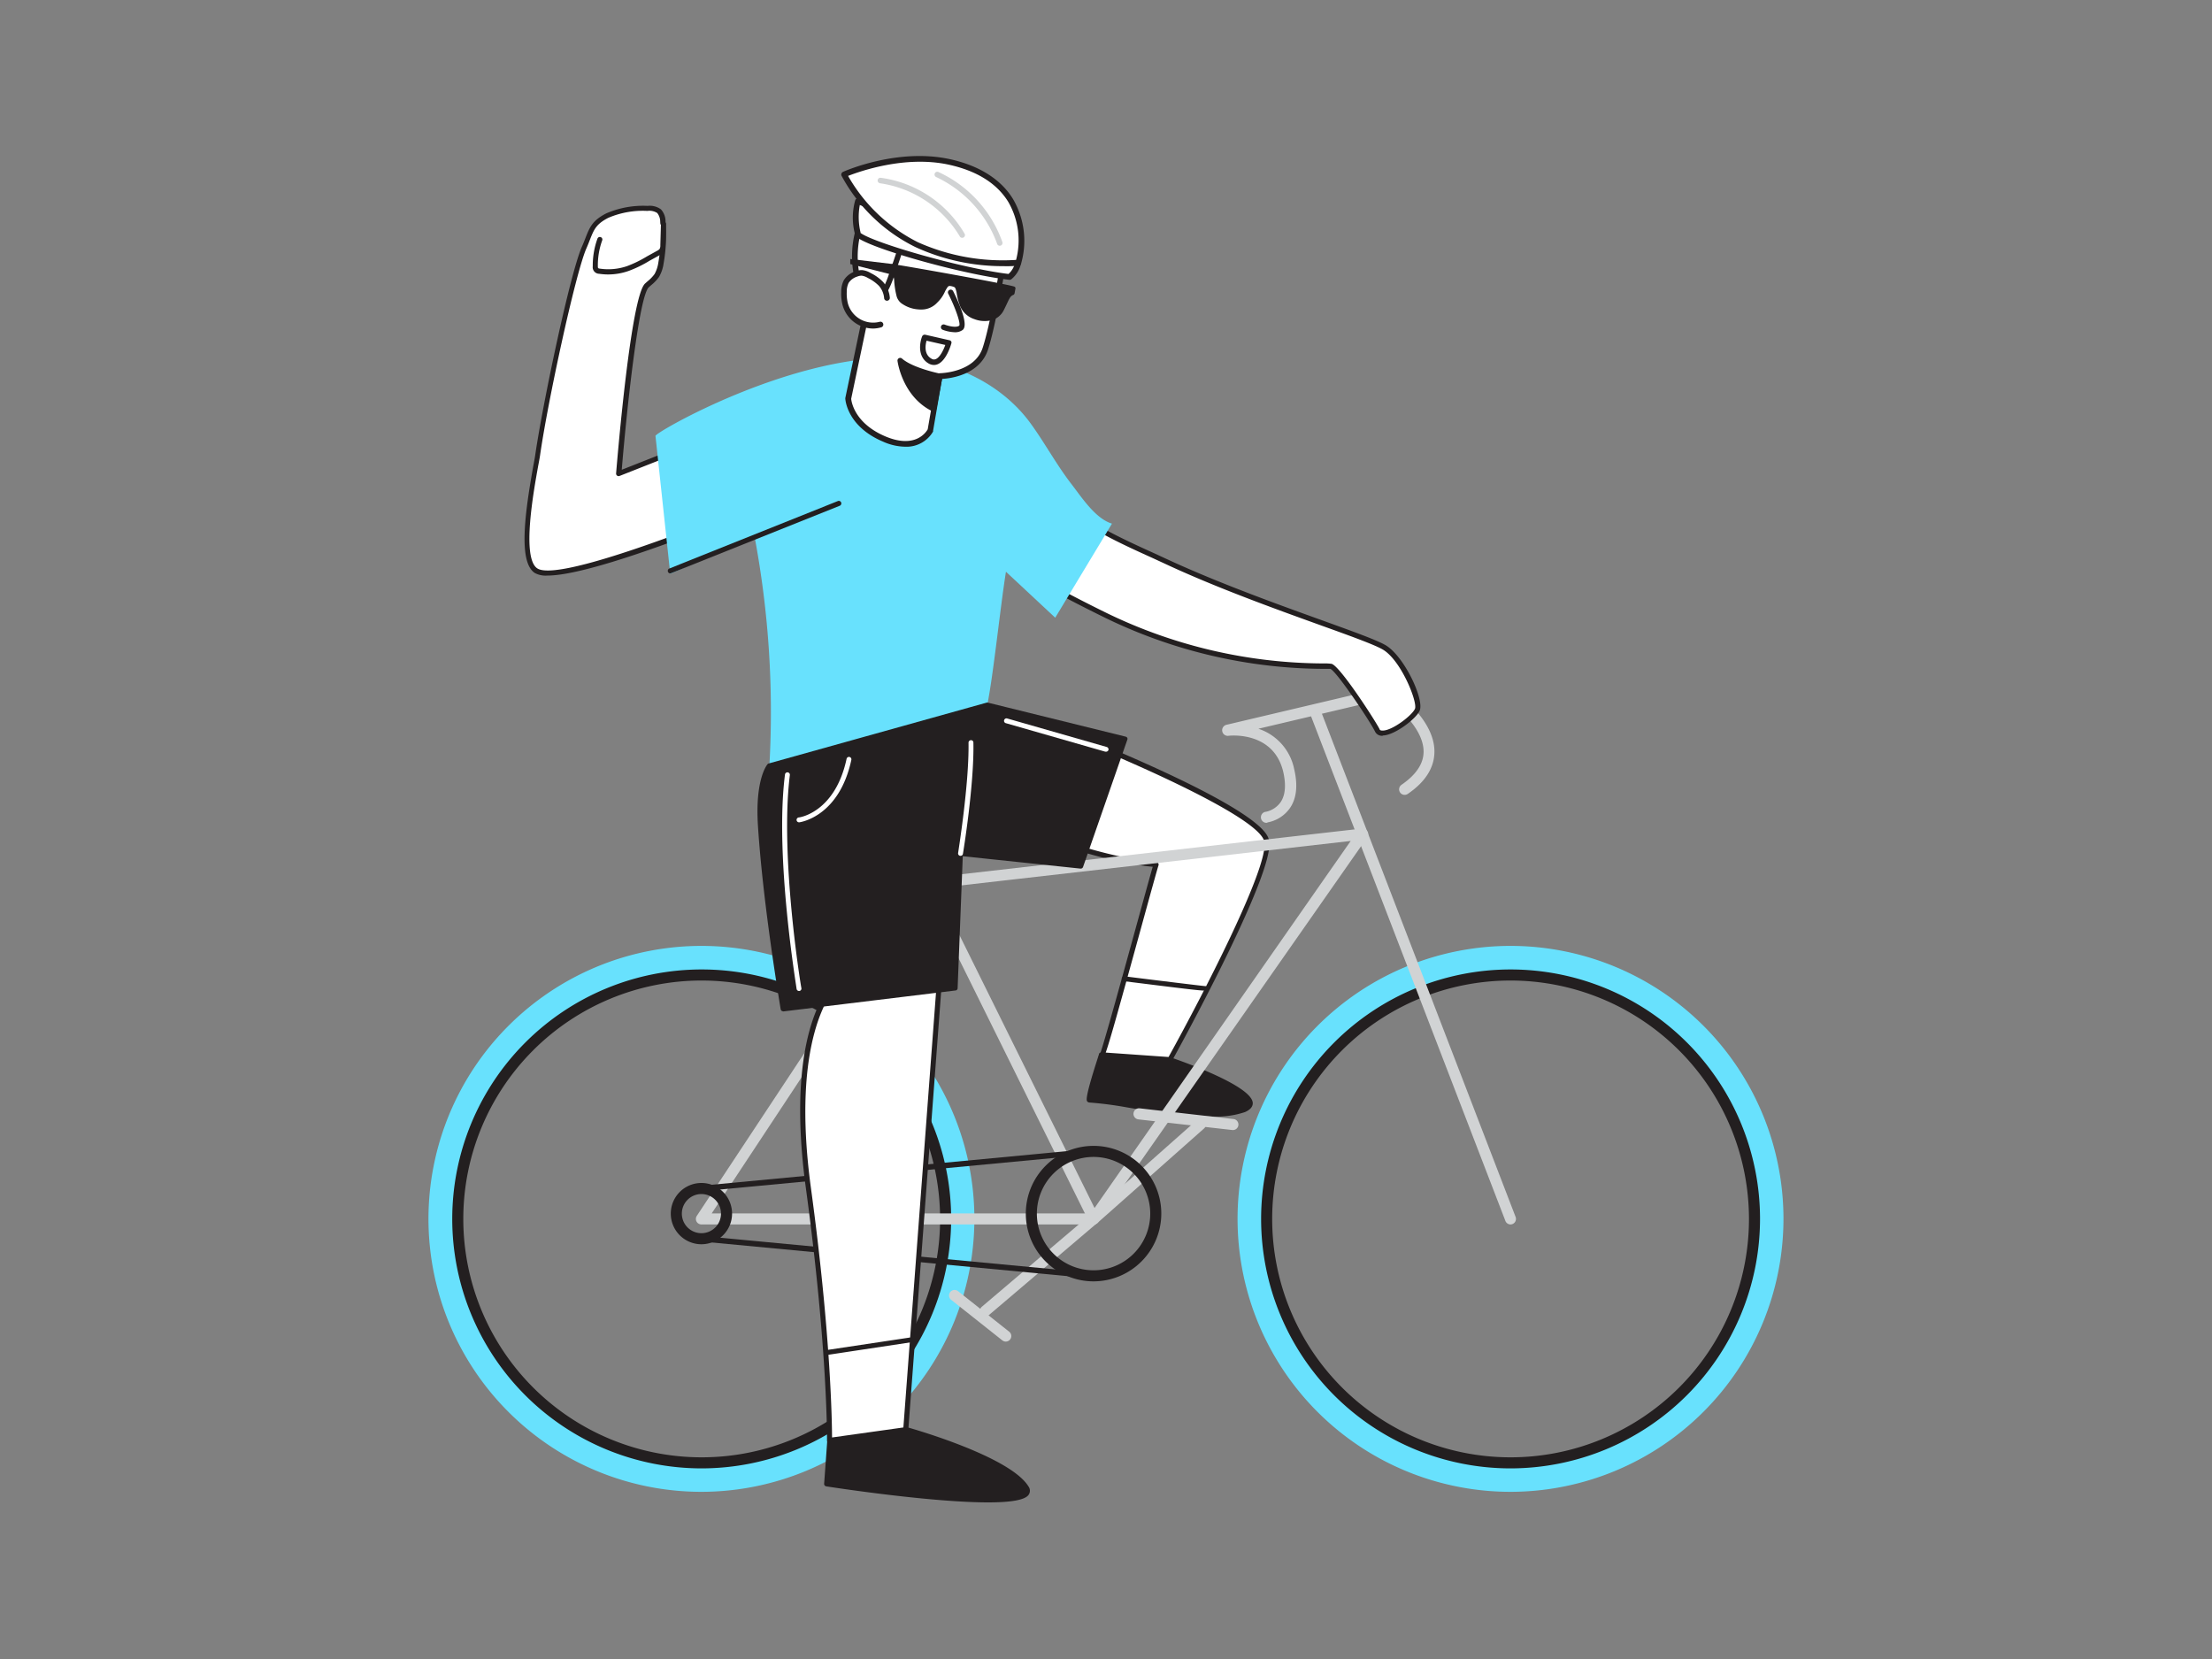 <svg xmlns="http://www.w3.org/2000/svg" viewBox="0 0 400 300"><rect x="0" y="0" width="400" height="300" fill="#808080" stroke="none"/><g id="_42_biker" data-name="#42_biker"><path d="M229.09,148.79a1,1,0,0,1-.15-2,4.35,4.35,0,0,0,2.64-1.74c.86-1.28,1-3.11.48-5.44-1.72-7.38-9.53-6.6-9.87-6.56a1,1,0,0,1-.34-2l28.76-6.79a.94.94,0,0,1,.78.14c.33.21,8,5.33,8,11.49,0,2.89-1.6,5.48-4.83,7.68a1,1,0,0,1-1.13-1.65c2.64-1.81,4-3.83,4-6,0-4.44-5.34-8.58-6.76-9.6l-23.11,5.46a9.7,9.7,0,0,1,6.48,7.36c.68,2.91.41,5.28-.79,7a6.33,6.33,0,0,1-4,2.57Z" fill="#d1d3d4"/><path d="M149.87,70.65l-38,15s2.6-31.73,5.1-34a9.89,9.89,0,0,0,1.79-1.81,6,6,0,0,0,.75-2.23,28.63,28.63,0,0,0,.34-7.45,2.85,2.85,0,0,0-.68-1.92,2.94,2.94,0,0,0-2.09-.51A16.25,16.25,0,0,0,109.79,39c-2.93,1.5-2.88,2.81-4.2,5.83-2.13,4.89-7,28.38-8.39,37.49-.47,3.26-3.89,18.54-.29,20.92,5.92,3.92,58.68-19.69,58.68-19.69" fill="#fff"/><path d="M99,104.08a4.16,4.16,0,0,1-2.3-.47c-2.94-1.94-1.86-10.45-.26-19.36.16-.86.29-1.55.35-2,1.42-9.65,6.3-32.74,8.42-37.6.26-.58.46-1.1.64-1.56.78-2,1.26-3.21,3.77-4.5a16.79,16.79,0,0,1,7.5-1.36,3.39,3.39,0,0,1,2.4.63,3.25,3.25,0,0,1,.83,2.22,29.56,29.56,0,0,1-.35,7.57,6.69,6.69,0,0,1-.81,2.4,7.25,7.25,0,0,1-1.42,1.5l-.45.4c-1.7,1.57-3.83,20.32-4.89,33L149.7,70.22a.46.46,0,1,1,.33.85l-38,15a.47.47,0,0,1-.44-.06.47.47,0,0,1-.18-.4c.27-3.27,2.68-32,5.24-34.34l.47-.42a6.64,6.64,0,0,0,1.25-1.3,6.07,6.07,0,0,0,.68-2.07,28.65,28.65,0,0,0,.34-7.34,2.56,2.56,0,0,0-.54-1.62,2.59,2.59,0,0,0-1.77-.38A15.88,15.88,0,0,0,110,39.39c-2.21,1.14-2.59,2.1-3.34,4-.18.47-.39,1-.65,1.59-2,4.66-7,27.83-8.35,37.37-.07.47-.2,1.17-.36,2-.81,4.52-3,16.55-.14,18.43,4.68,3.09,43.63-13.19,58.24-19.73a.46.46,0,0,1,.61.23.45.45,0,0,1-.23.6C153.79,84.84,110.64,104.08,99,104.08Z" fill="#231f20"/><path d="M192.7,91c2.93,3.94,12,7.73,18.18,10.58,16.07,7.45,36.32,13.51,39.58,15.6s6.52,9.55,5.82,11.18-6.29,5.59-7.22,3.73-7.22-11.32-8.38-11.6a92.24,92.24,0,0,1-40.53-9.13c-21-10.25-24.57-14.86-24.57-14.86S188,84.64,192.7,91Z" fill="#fff"/><path d="M250,133.05a1.39,1.39,0,0,1-1.34-.74c-1-2.05-7-10.94-8.09-11.36-.11,0-.72,0-1.35,0A91.12,91.12,0,0,1,200,111.79c-20.82-10.18-24.58-14.79-24.73-15a.46.46,0,0,1,0-.61c.34-.32,8.38-8,14.13-7.49a5,5,0,0,1,3.68,2h0c2.5,3.38,9.78,6.7,15.64,9.36l2.36,1.09c9.2,4.26,19.92,8.12,27.74,10.94,6.07,2.19,10.46,3.77,11.9,4.69,3.3,2.12,6.86,9.72,6,11.74-.61,1.44-4.49,4.43-6.64,4.49Zm-73.76-36.5c1.19,1.18,6.54,5.82,24.12,14.42a90.4,90.4,0,0,0,38.87,9,9.55,9.55,0,0,1,1.56.07c1.49.35,7.89,10.24,8.69,11.83,0,.08.1.25.56.24,1.76,0,5.33-2.77,5.83-3.94s-2.41-8.53-5.65-10.61c-1.35-.87-5.92-2.52-11.71-4.6-7.84-2.83-18.58-6.69-27.81-11l-2.36-1.09c-6-2.71-13.35-6.08-16-9.64a4,4,0,0,0-3-1.68C184.6,89.22,177.8,95.12,176.23,96.55Z" fill="#231f20"/><path d="M201.08,94.69c-3-.9-5.51-4.8-7.31-7.13-2.7-3.49-4.77-7.35-7.32-10.88-5.56-7.72-15.13-11.89-24.58-12-19.61-.18-43.34,13.49-43.34,14.14l2.67,24.93,15.26-6.66a171.71,171.71,0,0,1,2.67,41.36c5.36-.23,39.4-11,39.4-11,1.07-5.14,2.37-17.81,3.38-24.06l8.91,8.31Z" fill="#68e1fd"/><path d="M197.77,221.42a1,1,0,0,1-.75-.34,1,1,0,0,1,.09-1.41l19.26-17.07a1,1,0,1,1,1.33,1.49l-19.26,17.07A1,1,0,0,1,197.77,221.42Z" fill="#d1d3d4"/><path d="M199.16,190.77s-2.68,8.15-2.16,8.16c4.06,0,22,4.21,28,1.78s-13.43-9.07-13.43-9.07Z" fill="#231f20"/><path d="M219.38,201.91a114.47,114.47,0,0,1-15.87-1.71,65.58,65.58,0,0,0-6.51-.83.55.55,0,0,1-.4-.21c-.14-.2-.45-.63,2.14-8.53a.43.43,0,0,1,.45-.3l12.37.87.11,0c2.47.85,14.78,5.21,14.87,8.28q0,1-1.41,1.62A16.22,16.22,0,0,1,219.38,201.91Zm-22-3.41c1.31.07,3.53.41,6.26.83,6.79,1,17.06,2.64,21.15,1,.4-.16.87-.43.86-.78,0-1.79-8.33-5.42-14.22-7.44l-12-.85A74,74,0,0,0,197.39,198.5Zm0,.27h0Z" fill="#231f20"/><path d="M192.93,132.6s35.07,13.63,36.12,19.57-17.52,39.47-17.52,39.47l-12.37-.87c-.88,5.09,9.67-34.19,9.86-34.42C193.71,155.13,171,143.84,171,143.84" fill="#fff"/><path d="M211.53,192.1h0l-11.94-.85c-.23.49-.36.46-.54.42-.46-.11-.38-.57-.31-1a.45.45,0,0,1,.28-.34c1-3,4.4-15.4,6.74-23.9,1.73-6.28,2.4-8.71,2.69-9.69-15.22-1.44-37.44-12.4-37.67-12.51a.46.46,0,1,1,.41-.82c.22.11,22.85,11.27,37.9,12.47a.46.46,0,0,1,.39.28.47.47,0,0,1,0,.37c-.15.42-1.4,4.93-2.83,10.14-4.26,15.49-5.91,21.43-6.7,23.67l11.36.8c6.43-11.63,18.13-34.37,17.33-38.91S202.45,136.79,192.77,133a.44.44,0,0,1-.26-.59.46.46,0,0,1,.59-.26c.09,0,8.88,3.46,17.69,7.57,18,8.4,18.53,11.37,18.71,12.35,1.06,6-16.81,38.4-17.57,39.77A.46.46,0,0,1,211.53,192.1Z" fill="#231f20"/><path d="M273.16,269.77a49.36,49.36,0,1,1,49.35-49.35A49.41,49.41,0,0,1,273.16,269.77Zm0-93.71a44.36,44.36,0,1,0,44.35,44.36A44.41,44.41,0,0,0,273.16,176.06Z" fill="#68e1fd"/><path d="M273.16,265.53a45.11,45.11,0,1,1,45.11-45.11A45.16,45.16,0,0,1,273.16,265.53Zm0-88.22a43.11,43.11,0,1,0,43.11,43.11A43.15,43.15,0,0,0,273.16,177.31Z" fill="#231f20"/><path d="M273.16,221.42a1,1,0,0,1-.94-.65L237,129.32a1,1,0,0,1,1.87-.71l35.2,91.45a1,1,0,0,1-.57,1.29A1.15,1.15,0,0,1,273.16,221.42Z" fill="#d1d3d4"/><path d="M126.84,269.77a49.36,49.36,0,1,1,49.36-49.35A49.41,49.41,0,0,1,126.84,269.77Zm0-93.71a44.36,44.36,0,1,0,44.36,44.36A44.41,44.41,0,0,0,126.84,176.06Z" fill="#68e1fd"/><path d="M126.84,265.53A45.11,45.11,0,1,1,172,220.42,45.17,45.17,0,0,1,126.84,265.53Zm0-88.22A43.11,43.11,0,1,0,170,220.42,43.15,43.15,0,0,0,126.84,177.31Z" fill="#231f20"/><path d="M197.77,221.42H126.84a1,1,0,0,1-.83-1.56l40-60.52a1,1,0,0,1,.72-.44l79.53-9.07a1,1,0,0,1,1,.49,1,1,0,0,1,0,1.08L198.59,221A1,1,0,0,1,197.77,221.42Zm-69.07-2h68.55l47-67.35-76.86,8.77Z" fill="#d1d3d4"/><path d="M178.2,238.06a1,1,0,0,1-.76-.35,1,1,0,0,1,.11-1.41l19-16.14L155.3,136.83a1,1,0,0,1,.45-1.34,1,1,0,0,1,1.34.45l41.58,84a1,1,0,0,1-.25,1.21l-19.57,16.64A1,1,0,0,1,178.2,238.06Z" fill="#d1d3d4"/><path d="M197.77,231.71A12.25,12.25,0,1,1,210,219.46,12.27,12.27,0,0,1,197.77,231.71Zm0-22.5A10.25,10.25,0,1,0,208,219.46,10.26,10.26,0,0,0,197.77,209.21Z" fill="#231f20"/><path d="M126.84,225a5.54,5.54,0,1,1,5.54-5.54A5.55,5.55,0,0,1,126.84,225Zm0-9.08a3.54,3.54,0,1,0,3.54,3.54A3.55,3.55,0,0,0,126.84,215.92Z" fill="#231f20"/><path d="M126.84,215.42a.5.5,0,0,1-.49-.46.49.49,0,0,1,.45-.54l70.93-6.71a.5.5,0,0,1,.09,1l-70.93,6.71Z" fill="#231f20"/><path d="M197.77,231.21h0L126.8,224.5a.5.5,0,0,1,.09-1l70.93,6.71a.5.5,0,0,1,.45.55A.49.49,0,0,1,197.77,231.21Z" fill="#231f20"/><path d="M150,260.47l-.56,7.87s39.49,6.08,36.14.71-21.79-10.51-21.79-10.51Z" fill="#231f20"/><path d="M178.67,271.68c-10,0-26.74-2.51-29.26-2.9a.45.45,0,0,1-.38-.47l.57-7.87A.44.44,0,0,1,150,260l13.79-1.93a.37.37,0,0,1,.18,0c.76.21,18.64,5.25,22,10.71a1.29,1.29,0,0,1,.07,1.48C185.39,271.31,182.53,271.68,178.67,271.68ZM149.94,268c13,2,33.82,4.2,35.38,1.84,0-.06.12-.19-.09-.53-3.1-5-20.06-9.9-21.44-10.3l-13.34,1.88Z" fill="#231f20"/><path d="M151.2,177.86s-9,7.71-5,37,3.81,45.6,3.81,45.6l13.79-1.93,6.14-81.8Z" fill="#fff"/><path d="M150,260.93a.46.46,0,0,1-.45-.47c0-.16.12-16.6-3.81-45.52-4-29.22,4.75-37.11,5.13-37.43a.39.39,0,0,1,.27-.11l18.76-1.12a.44.44,0,0,1,.35.13.49.49,0,0,1,.13.36l-6.13,81.8a.47.47,0,0,1-.39.42l-13.79,1.93Zm1.36-82.63c-1,1-8.38,9.6-4.72,36.51,3.56,26.12,3.81,42.09,3.82,45.13l12.9-1.81,6.07-80.91Z" fill="#231f20"/><path d="M139.13,138.48S137,141,137.5,149.27c.74,11.57,2.89,25.84,4.11,33.16l31.14-3.78.95-24.33,21.75,2.28,8-23-24.93-6.15Z" fill="#231f20"/><path d="M141.61,182.87a.44.44,0,0,1-.44-.37c-.75-4.54-3.29-20.34-4.11-33.2-.54-8.4,1.64-11,1.74-11.11a.36.36,0,0,1,.21-.13l39.4-11a.45.45,0,0,1,.23,0l24.92,6.15a.46.46,0,0,1,.29.22.43.43,0,0,1,0,.35l-8,23a.45.45,0,0,1-.47.29l-21.28-2.24-.93,23.86a.42.42,0,0,1-.38.42l-31.15,3.79Zm-2.21-44c-.36.53-1.92,3.28-1.46,10.38.8,12.45,3.2,27.69,4,32.7l30.36-3.68.93-24a.44.44,0,0,1,.15-.32.44.44,0,0,1,.33-.1l21.41,2.25,7.73-22.23-24.34-6Z" fill="#231f20"/><path d="M181.87,242.6a1,1,0,0,1-.62-.22L172,235.05a1,1,0,0,1,1.24-1.57l9.26,7.34a1,1,0,0,1-.62,1.78Z" fill="#d1d3d4"/><path d="M222.92,204.34h-.11l-16.95-1.92a1,1,0,1,1,.23-2L223,202.35a1,1,0,0,1-.11,2Z" fill="#d1d3d4"/><path d="M169.94,68l-1.69,9.8s-2,4.25-8.33,1.6-6.52-7.33-6.52-7.33l3.81-18.15s4.57-2.12,4.87-12.9c0,0,9.61,4.77,19.55,5.13,0,0-1.81,12-3.44,16.9S169.94,68,169.94,68Z" fill="#fff"/><path d="M163.7,80.78a10.18,10.18,0,0,1-4-.91c-6.52-2.75-6.83-7.57-6.84-7.77a.53.53,0,0,1,0-.13l3.81-18.15a.55.55,0,0,1,.29-.37s4.29-2.18,4.57-12.44a.52.52,0,0,1,.75-.45c.1,0,9.63,4.73,19.34,5.07a.58.58,0,0,1,.38.19.54.54,0,0,1,.11.41c-.08.49-1.84,12.05-3.45,17-1.49,4.54-6.74,5.2-8.31,5.29l-1.62,9.38a.57.57,0,0,1,0,.14A5.56,5.56,0,0,1,163.7,80.78Zm-9.78-8.67c.05.55.62,4.45,6.2,6.81,5.41,2.28,7.37-.8,7.64-1.29l1.68-9.71a.51.51,0,0,1,.5-.43c.06,0,6.28-.08,7.76-4.6,1.39-4.24,3-13.82,3.33-16.25-8.18-.43-16.09-3.75-18.46-4.82-.44,9.06-3.94,11.84-4.9,12.44Zm14.33,5.69h0Z" fill="#231f20"/><path d="M154.88,49.56a17.51,17.51,0,0,1,.57-8.64c.5-1.38.87-2.32,2.4-2s3.05,1.35,4.76,1.57c2,.25,1,1.65.58,3.07s-.9,3-1.44,4.53-1.53,5.33-3.38,6C155.88,55.05,154.88,49.56,154.88,49.56Z" fill="#fff"/><path d="M157.82,54.75a2,2,0,0,1-1.16-.38c-1.54-1.07-2.18-4.15-2.28-4.72h0a18,18,0,0,1,.59-8.91c.5-1.36,1-2.76,3-2.3a14.21,14.21,0,0,1,2.14.75,10.09,10.09,0,0,0,2.57.81,1.8,1.8,0,0,1,1.45.75,2.52,2.52,0,0,1-.18,2.17c-.09.26-.19.53-.27.8-.45,1.63-.92,3.13-1.44,4.57l-.27.8c-.64,1.93-1.61,4.85-3.42,5.52A2.12,2.12,0,0,1,157.82,54.75Zm-.57-15.36c-.62,0-.86.45-1.32,1.71a17,17,0,0,0-.54,8.37h0c.17.93.85,3.49,2,4.12a1,1,0,0,0,.84.06c1.35-.5,2.25-3.24,2.8-4.88.1-.31.19-.59.28-.82.51-1.42,1-2.89,1.42-4.5.08-.29.19-.59.29-.87.18-.48.4-1.08.27-1.29,0,0-.17-.19-.7-.26a10.74,10.74,0,0,1-2.83-.88,14.31,14.31,0,0,0-2-.7A2.24,2.24,0,0,0,157.25,39.39Z" fill="#231f20"/><path d="M160.39,53.91a4.33,4.33,0,0,0-1.07-2.53,7.81,7.81,0,0,0-2.11-1.53,3.12,3.12,0,0,0-1.34-.47,2.59,2.59,0,0,0-1,.18A3.39,3.39,0,0,0,153,51a3.94,3.94,0,0,0-.39,1.86,7.54,7.54,0,0,0,.18,2.07,5.25,5.25,0,0,0,6.43,3.83" fill="#fff"/><path d="M157.93,59.41A5.76,5.76,0,0,1,152.32,55a8.12,8.12,0,0,1-.2-2.21,4.57,4.57,0,0,1,.46-2.1,3.79,3.79,0,0,1,2.13-1.63,3.14,3.14,0,0,1,1.18-.22,3.72,3.72,0,0,1,1.57.54A8,8,0,0,1,159.7,51a4.86,4.86,0,0,1,1.21,2.83.51.51,0,0,1-.48.55.5.5,0,0,1-.55-.47,3.86,3.86,0,0,0-.95-2.23,7.47,7.47,0,0,0-2-1.42,2.91,2.91,0,0,0-1.11-.41,2,2,0,0,0-.79.16,2.91,2.91,0,0,0-1.58,1.16,3.65,3.65,0,0,0-.33,1.62,7.35,7.35,0,0,0,.17,1.94,4.74,4.74,0,0,0,5.79,3.46.51.51,0,1,1,.27,1A5.55,5.55,0,0,1,157.93,59.41Z" fill="#231f20"/><path d="M171.93,52.88s2.8,5.59,1.86,6.38-3.15-.1-3.15-.1" fill="#fff"/><path d="M172.65,60.08a6.82,6.82,0,0,1-2.19-.45.5.5,0,0,1,.37-.93c.63.25,2.11.62,2.64.18.25-.44-.67-3.15-2-5.78a.49.49,0,0,1,.22-.67.5.5,0,0,1,.67.22c1.11,2.22,2.81,6.08,1.74,7A2.27,2.27,0,0,1,172.65,60.08Z" fill="#231f20"/><path d="M171.59,62.05l-4.38-1s-1.2,3,1,4.27S171.59,62.05,171.59,62.05Z" fill="#fff"/><path d="M168.91,66a2,2,0,0,1-1-.28c-2-1.17-1.63-3.7-1.16-4.89a.51.51,0,0,1,.57-.3l4.38,1a.5.5,0,0,1,.32.23.49.49,0,0,1,0,.39c-.09.31-.9,3.08-2.48,3.72A1.79,1.79,0,0,1,168.91,66Zm-1.36-4.39c-.22.78-.49,2.46.87,3.24a.82.82,0,0,0,.79.09c.77-.31,1.42-1.69,1.73-2.56Z" fill="#231f20"/><path d="M161.05,48.69l.17-.92.2,0c.59,0,20.81,3.59,22,4.06a.32.32,0,0,1,.2.39l-.15.8a.38.38,0,0,1-.26.32,1.19,1.19,0,0,0-.56.48c-.1.15-.18.3-.26.45-.28.58-.54,1.16-.83,1.73a3.49,3.49,0,0,1-2.74,2,5.21,5.21,0,0,1-2.65-.3,4.22,4.22,0,0,1-2.7-2.73A10.38,10.38,0,0,1,173,53a4.31,4.31,0,0,0-.24-.87.51.51,0,0,0-.27-.25,3.23,3.23,0,0,0-.63-.16.48.48,0,0,0-.52.22,5.84,5.84,0,0,0-.45.76,6.19,6.19,0,0,1-1.39,2,3.86,3.86,0,0,1-2.44,1.25,5.07,5.07,0,0,1-1,0,5.87,5.87,0,0,1-2.8-.93,2.42,2.42,0,0,1-1.12-1.44,15.26,15.26,0,0,1-.45-2.93,1.92,1.92,0,0,0-.32-1A1.55,1.55,0,0,1,161.05,48.69Z" fill="#231f20"/><path d="M169.94,68s-5.06-1-7.15-2.83c0,0,.83,6.17,6,8.71Z" fill="#231f20"/><path d="M168.83,74.38a.59.59,0,0,1-.22,0c-5.39-2.63-6.27-8.83-6.31-9.09a.49.49,0,0,1,.82-.44c2,1.73,6.87,2.71,6.92,2.72a.49.49,0,0,1,.39.58L169.32,74a.5.5,0,0,1-.27.35A.43.43,0,0,1,168.83,74.38Zm-5.27-8.06a11.39,11.39,0,0,0,4.91,6.8l.89-4.73A22.7,22.7,0,0,1,163.56,66.32Z" fill="#231f20"/><polygon points="161.42 47.75 153.75 46.83 153.75 47.75 162.71 50.02 161.42 47.75" fill="#231f20"/><path d="M155.16,36.39a11.31,11.31,0,0,0,0,6c2.11,2,18.91,6.7,27.42,7.69a4.52,4.52,0,0,0,1.57-2.58Z" fill="#fff"/><path d="M182.58,50.6h-.06c-8.64-1-25.47-5.75-27.71-7.82a.63.63,0,0,1-.16-.27,11.73,11.73,0,0,1,0-6.3.48.48,0,0,1,.27-.29.52.52,0,0,1,.39,0l29,11.12a.52.52,0,0,1,.33.57,5.07,5.07,0,0,1-1.77,2.9A.51.51,0,0,1,182.58,50.6Zm-27-8.5c2.34,1.8,18.18,6.4,26.79,7.44a4,4,0,0,0,1.11-1.72l-28-10.75A12,12,0,0,0,155.63,42.1Z" fill="#231f20"/><path d="M184.15,47.5a37.78,37.78,0,0,1-18.37-3.27,30.25,30.25,0,0,1-13.15-12.68s9.61-4.29,19-2.28C183.17,31.77,186.05,40,184.15,47.5Z" fill="#fff"/><path d="M181.46,48.13a37.85,37.85,0,0,1-15.9-3.44,30.39,30.39,0,0,1-13.39-12.92.51.51,0,0,1,0-.4.51.51,0,0,1,.27-.29c.4-.18,9.87-4.34,19.28-2.31C177,29.91,181,32.4,183.19,36a15,15,0,0,1,1.46,11.67.5.5,0,0,1-.44.38A25.07,25.07,0,0,1,181.46,48.13Zm2.69-.63h0ZM153.36,31.81a30,30,0,0,0,12.64,12A37.66,37.66,0,0,0,183.74,47a13.88,13.88,0,0,0-1.43-10.52c-2.08-3.36-5.73-5.62-10.83-6.72C163.61,28.08,155.45,31,153.36,31.81Z" fill="#231f20"/><path d="M180.79,44.44a.49.49,0,0,1-.48-.36A21.41,21.41,0,0,0,169.26,32a.5.5,0,0,1,.41-.91,22,22,0,0,1,11.6,12.71.51.51,0,0,1-.34.62Z" fill="#d1d3d4"/><path d="M174,43a.48.48,0,0,1-.45-.27,20.17,20.17,0,0,0-14.42-9.59.51.51,0,0,1-.42-.57.5.5,0,0,1,.57-.42,20.79,20.79,0,0,1,15.16,10.13.49.49,0,0,1-.22.67A.44.44,0,0,1,174,43Z" fill="#d1d3d4"/><line x1="121.2" y1="103.23" x2="151.72" y2="91.02" fill="#fff"/><path d="M121.2,103.69a.46.46,0,0,1-.17-.88l30.52-12.22a.46.46,0,0,1,.34.85l-30.52,12.21A.38.38,0,0,1,121.2,103.69Z" fill="#231f20"/><path d="M149.63,245a.44.44,0,0,1-.43-.38.43.43,0,0,1,.37-.5l15.88-2.39a.45.45,0,0,1,.51.37.44.44,0,0,1-.38.5L149.7,245Z" fill="#231f20"/><path d="M217.84,179.13c-1,0-4.07-.39-14.6-1.7a.44.44,0,1,1,.11-.88c5.57.7,14,1.73,14.57,1.77a.39.39,0,0,1,.23.05.44.44,0,0,1,.18.59C218.28,179.06,218.24,179.13,217.84,179.13Z" fill="#231f20"/><path d="M119.93,40.46l-.11,3.83a1.32,1.32,0,0,1-.83,1.42l-1.81,1a22,22,0,0,1-3.67,1.82,10.73,10.73,0,0,1-5.12.48,1,1,0,0,1-.6-.24,1,1,0,0,1-.18-.67,14,14,0,0,1,.82-4.81" fill="#fff"/><path d="M110,49.63a11.31,11.31,0,0,1-1.64-.12,1.19,1.19,0,0,1-1.17-1.36,14.27,14.27,0,0,1,.85-5,.46.46,0,0,1,.59-.27.45.45,0,0,1,.27.58,13.18,13.18,0,0,0-.79,4.65.9.9,0,0,0,.05.37.79.79,0,0,0,.34.1,10.46,10.46,0,0,0,4.9-.46A21.09,21.09,0,0,0,117,46.36l1.81-1a1.41,1.41,0,0,0,.48-.36,1.36,1.36,0,0,0,.12-.67l.11-3.83a.47.47,0,0,1,.47-.44.45.45,0,0,1,.45.47l-.12,3.82a2.13,2.13,0,0,1-.27,1.15,2.1,2.1,0,0,1-.78.65l-1.81,1A21.47,21.47,0,0,1,113.66,49,11.1,11.1,0,0,1,110,49.63Z" fill="#231f20"/><path d="M173.7,154.76h-.08a.44.44,0,0,1-.36-.51c0-.12,2-12.39,1.88-19.94a.45.45,0,0,1,.43-.46.42.42,0,0,1,.45.44c.16,7.64-1.87,20-1.89,20.11A.43.43,0,0,1,173.7,154.76Z" fill="#fff"/><path d="M144.49,179.2a.44.44,0,0,1-.44-.37c0-.24-4-24-2.1-38.78a.44.44,0,0,1,.88.11c-1.83,14.68,2,38.29,2.09,38.53a.44.44,0,0,1-.36.51Z" fill="#fff"/><path d="M200,135.93l-.12,0-18-5.16a.43.43,0,0,1-.3-.54.44.44,0,0,1,.55-.31l18,5.16a.45.45,0,0,1,.31.55A.46.46,0,0,1,200,135.93Z" fill="#fff"/><path d="M144.49,148.7a.44.44,0,0,1-.44-.38.45.45,0,0,1,.38-.5c.27,0,6.6-1,8.66-10.6a.44.44,0,0,1,.52-.34.45.45,0,0,1,.34.53c-2.19,10.2-9.11,11.25-9.4,11.29Z" fill="#fff"/></g></svg>
